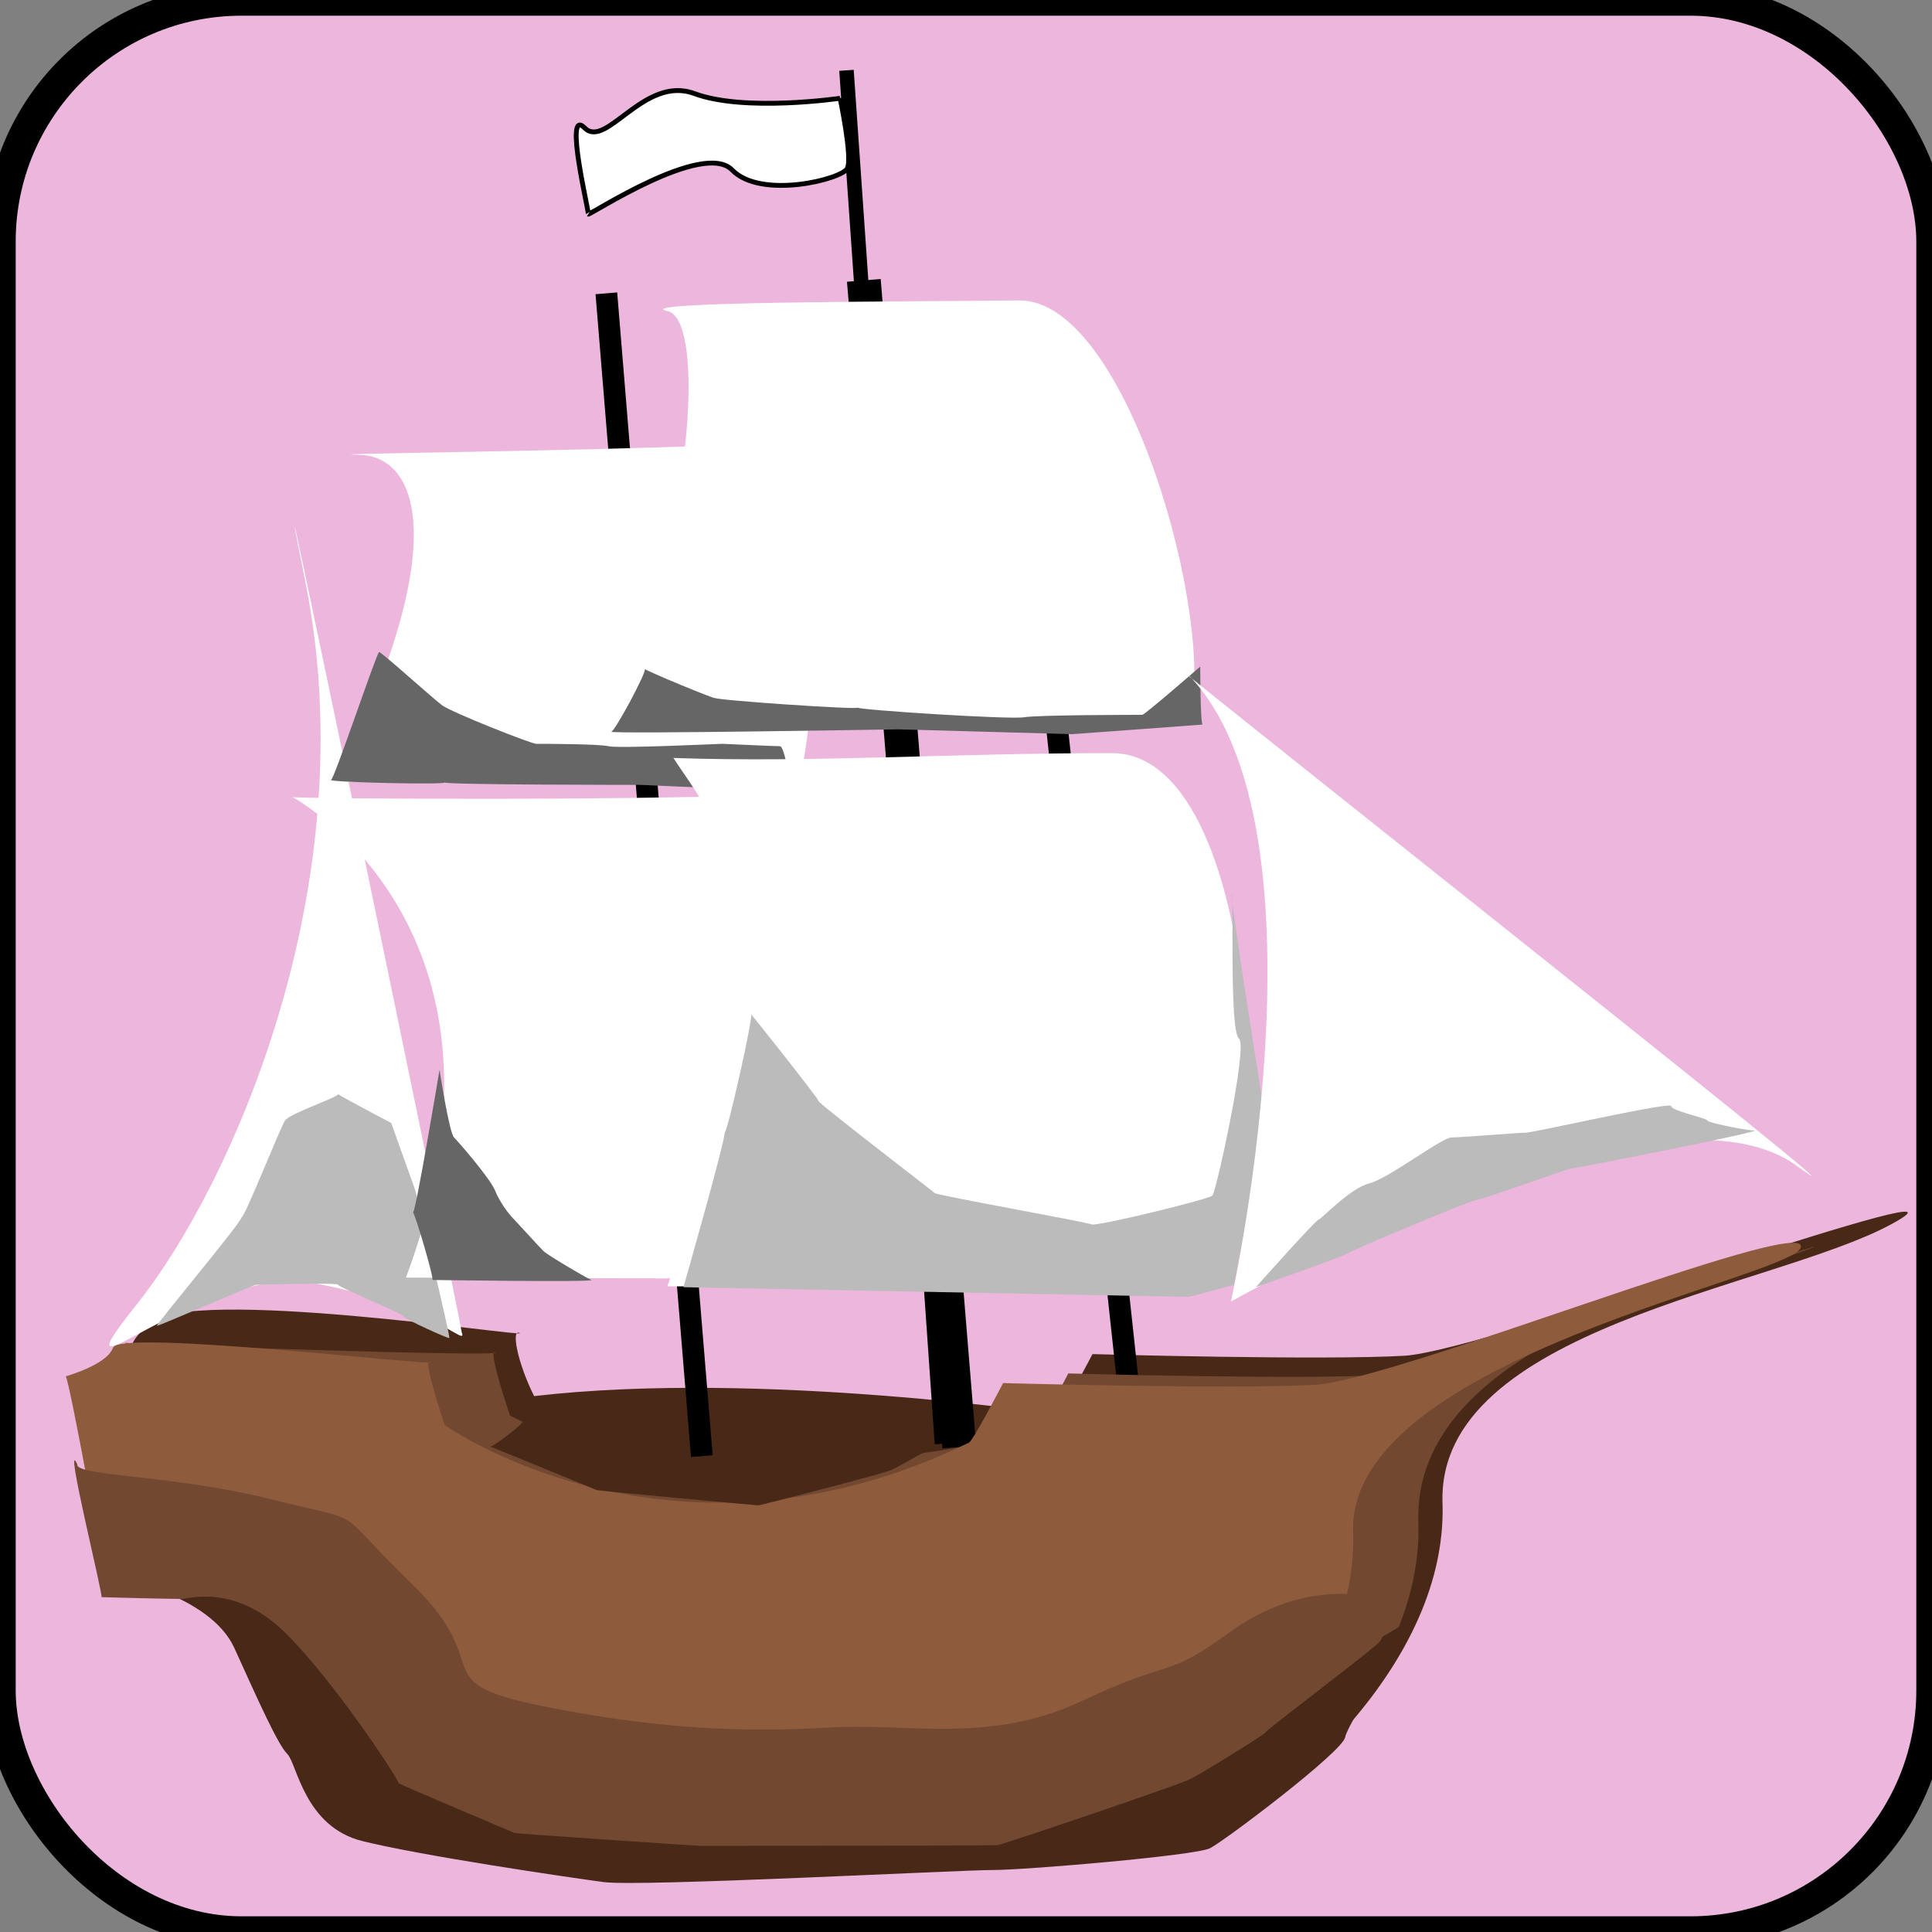 <svg width="800" height="800" xmlns="http://www.w3.org/2000/svg">
 <rect width="100%" height="100%" fill="#808080" stroke="none"/>
 <g id="Layer_1">
  <title>Layer 1</title>
  <rect fill="#EDB6DC" stroke="null" stroke-width="13" x="0" y="0" width="800" height="800" id="svg_5" rx="100"/>
  <path fill="#482816" stroke-width="6" opacity="NaN" d="m64.236,558.031c1.198,0 16.771,84.301 15.573,83.632c1.198,0.669 46.719,4.683 62.292,28.1c15.573,23.417 2.396,50.179 50.313,78.279c47.917,28.1 307.868,12.043 317.451,8.029c9.583,-4.014 89.845,-61.553 87.449,-133.811c-2.396,-72.258 136.304,-88.739 185.429,-115.121c49.125,-26.381 -167.46,52.229 -201.002,54.236c-33.542,2.007 -129.376,-0.669 -129.376,-0.669c0,0 -13.177,25.424 -14.375,24.755c1.198,0.669 -121.825,-18.36 -216.825,-7.36c-7,-14 -9.583,-28.1 -5.99,-26.093c3.594,2.007 -136.533,-19.683 -153.335,-4.014c-16.802,15.669 1.198,10.036 2.396,10.036l0,-0z" id="svg_13"/>
  <line fill="none" stroke-width="14" x1="397.229" y1="599.16" x2="357.697" y2="116.102" id="svg_147" stroke="#000000"/>
  <line fill="none" stroke-width="6" x1="390.041" y1="597.821" x2="350.509" y2="29.124" id="svg_167" stroke="#000000"/>
  <path stroke="null" fill="#ffffff" stroke-width="2" opacity="NaN" d="m347.868,40.685c0,0 -39.485,5.813 -60.345,-1.938c-20.86,-7.751 -36.505,23.252 -45.445,14.209c-8.94,-9.042 2.235,36.17 1.49,35.719c0.745,0.451 47.68,-30.552 59.6,-18.28c11.92,12.272 45.445,3.875 47.68,-0.646c2.235,-4.521 -2.98,-29.065 -2.98,-29.065z" id="svg_175"/>
  <path fill="#482816" stroke-width="6" opacity="NaN" d="m244,580c0,0 -29,10 -30,9c1,1 -4,11 -5,10c1,1 31,13 32,13c1,0 41,6 40,5c1,1 47,-0 48,1c1,1 41,-6 41,-6c0,0 17,-8 16,-9c1,1 -142,-23 -142,-23z" id="svg_21"/>
  <line fill="none" stroke-width="9" x1="476.292" y1="658.036" x2="436.76" y2="292.732" id="svg_142" stroke="#000000"/>
  <g id="svg_35">
   <path fill="#724831" stroke-width="6" opacity="NaN" d="m54.236,566.031c1.198,0 16.771,84.301 15.573,83.632c1.198,0.669 46.719,4.683 62.292,28.1c15.573,23.417 2.396,50.179 50.313,78.279c47.917,28.1 307.868,12.043 317.451,8.029c9.583,-4.014 89.845,-61.553 87.449,-133.811c-2.396,-72.258 114.304,-98.739 157.429,-112.121c43.125,-13.381 -139.46,49.229 -173.002,51.236c-33.542,2.007 -129.376,-0.669 -129.376,-0.669c0,0 -13.177,25.424 -14.375,24.755c-149.802,32.669 -216.825,-7.36 -216.825,-7.36c0,0 -9.583,-28.1 -5.99,-26.093c3.594,2.007 -152.137,-3.345 -153.335,-4.014c1.198,0.669 1.198,10.036 2.396,10.036l0,-0z" id="svg_141"/>
   <path fill="#8e5b3d" stroke-width="6" opacity="NaN" d="m27.236,570.031c1.198,0 16.771,84.301 15.573,83.632c1.198,0.669 46.719,4.683 62.292,28.1c15.573,23.417 2.396,50.179 50.313,78.279c47.917,28.1 307.868,12.043 317.451,8.029c9.583,-4.014 89.845,-61.553 87.449,-133.811c-2.396,-72.258 185.304,-105.739 185.429,-118.121c0.125,-12.381 -167.46,55.229 -201.002,57.236c-33.542,2.007 -129.376,-0.669 -129.376,-0.669c0,0 -13.177,25.424 -14.375,24.755c-122.802,59.669 -216.825,-7.36 -216.825,-7.36c0,0 -9.583,-28.1 -5.99,-26.093c3.594,2.007 -128.533,-13.683 -131.335,-6.014c-2.802,7.669 -20.802,12.036 -19.604,12.036l0,-0z" id="svg_20"/>
  </g>
  <g id="svg_34">
   <path fill="#ffffff" stroke-width="5" opacity="NaN" d="m57.017,539.614c-38.334,48.172 25.156,-17.395 74.272,-8.029c49.115,9.367 62.292,26.762 59.896,20.072c-2.396,-14.719 -89.845,-436.224 -64.688,-310.442c25.156,125.782 -31.146,250.227 -69.48,298.399z" id="svg_48"/>
   <path fill="#BBBBBB" stroke-width="6" opacity="NaN" d="m172,493c0,0 -10,-28 -10,-28c0,0 -21,-11 -22,-12c1,1 -20,8 -22,11c-2,3 -17,41 -18,40c1,1 -36,45 -35,45c1,0 40,-17 41,-17c1,0 34,-1 34,0c0,1 27,12 27,13c0,1 20,10 19,9c1,1 -14,-61 -14,-61z" id="svg_49"/>
  </g>
  <path id="svg_1" d="m45,653.333c2,-1 42,7 52,29c10,22 18,40 22,44c4,4 7,30 31,36c24,6 85,15 100,17c15,2 147,-5 161,-5c14,0 84,-6 90,-9c6,-3 55,-40 56,-46c1,-6 30,-50 30,-50c0,0 -51,28 -60,43c-9,15 -36,20 -75,36c-39,16 -137,7 -214,4c-77,-3 -110,-83 -124,-88" opacity="NaN" stroke-width="6" fill="#482816"/>
  <path id="svg_2" d="m240,581.333c0,0 -23,8 -24,7.667c1,0.333 -12,10.333 -13,10c1,0.333 45,18.333 44,18c1,0.333 66,6.333 67,6.333c1,0 55,-14 54,-14.333c1,0.333 14,-7.667 15,-7.667c1,0 -20,-16 -21,-16.333c1,0.333 -52,9.333 -52,9.333c0,0 -44,0 -45,-0.333c1,0.333 -25,-12.667 -25,-12.667z" opacity="NaN" stroke-width="6" fill="#482816"/>
  <line stroke="#000000" fill="none" stroke-width="9" x1="290.613" y1="602.95" x2="251.081" y2="121.454" id="svg_144"/>
  <g id="svg_33">
   <path fill="#ffffff" stroke-width="5" opacity="NaN" d="m139.099,323.812l191.669,0.423c1.198,0.422 27.552,-142.388 -33.542,-139.853c-61.094,2.535 -172.502,3.521 -148.543,3.944c23.959,0.423 39.532,35.773 -9.583,135.486l0,-0z" id="svg_156"/>
   <path fill="#666666" stroke-width="6" opacity="NaN" d="m157,270c1,0 22,19 26,22c4,3 37,16 39,16c2,0 26,0 30,1c4,1 46,-1 47,-1c1,0 22,1 24,1c2,0 5,19 4,18c1,1 -61,-2 -62,-2c-1,0 -80,0 -81,-1c1,1 -46,-0 -47,-1c1,1 19,-53 20,-53z" id="svg_8"/>
  </g>
  <g id="svg_31">
   <path fill="#ffffff" stroke-width="5" opacity="NaN" d="m247.754,299.952l244.833,-0.803c11.188,-42.285 -25.9,-175.287 -70.623,-174.752c-44.723,0.534 -163.138,0.377 -145.483,4.443c17.656,4.065 8.331,110.405 -28.727,171.113l0,0z" id="svg_39"/>
   <path fill="#666666" stroke-width="6" opacity="NaN" d="m497,276c0,0 -23,20 -24,20c-1,0 -43,0 -49,1c-6,1 -68,-3 -69,-4c1,1 -58,-3 -59,-4c1,1 -28,-11 -29,-12c1,1 -13,27 -14,26c1,1 118,-1 119,-1c1,0 72,2 72,2c0,0 55,-4 54,-4c-1,0 -1,-24 -1,-24z" id="svg_40"/>
  </g>
  <g id="svg_51">
   <path fill="#ffffff" stroke-width="5" opacity="NaN" d="m168.106,529.033l208.785,0.608c1.305,0.608 30.013,-205.041 -36.537,-201.391c-66.55,3.651 -217.919,2.434 -219.224,1.825c1.305,0.608 100.478,55.367 46.977,198.957l-0,0z" id="svg_151"/>
   <path fill="#666666" stroke-width="6" opacity="NaN" d="m182,443c0,0 4,26 6,28c2,2 15,17 17,22c2,5 6,10 7,11c1,1 11,12 13,14c2,2 21,13 20,12c1,1 -67,-0 -66,-0c1,0 -7,-27 -8,-28c1,1 11,-59 11,-59z" id="svg_7"/>
  </g>
  <g id="svg_30">
   <path fill="#ffffff" stroke-width="5" opacity="NaN" d="m276.327,532.634l223.048,0.669c28.946,-11.374 27.271,-221.457 -39.033,-221.457c-66.305,0 -123.795,4.014 -181.491,2.007c15.769,24.755 54.633,60.884 -2.523,218.781z" id="svg_36"/>
   <path fill="#BBBBBB" stroke-width="6" opacity="NaN" d="m283,533c0,0 18,-63 17,-64c1,1 12,-48 11,-49c1,1 28,35 28,36c0,1 47,37 48,38c1,1 63,12 65,13c2,1 51,-11 50,-12c1,1 15,-62 11,-65c-4,-3 -2,-60 -3,-60c-1,0 14,94 14,94c0,0 -13,68 -13,68c0,0 -18,5 -19,5c-1,0 -209,-4 -209,-4z" id="svg_37"/>
  </g>
  <g id="svg_32">
   <path fill="#ffffff" stroke-width="6" opacity="NaN" d="m509.689,538.956c0,0 175.536,-99.02 234.331,-56.201c58.794,42.82 -331.971,-264.946 -259.528,-210.083c72.443,54.863 25.198,266.284 25.198,266.284l-0,0z" id="svg_42"/>
   <path fill="#BBBBBB" stroke-width="6" opacity="NaN" d="m520,533c0,0 25,-28 26,-28c1,0 13,-13 21,-15c8,-2 30,-19 34,-19c4,0 28,-2 31,-2c3,0 60,-13 60,-11c0,2 15,5 15,6c0,1 21,5 20,4c1,1 -76,16 -77,16c-1,0 -37,13 -39,13c-2,0 -52,21 -53,22c-1,1 -38,14 -38,14z" id="svg_43"/>
  </g>
  <path id="svg_3" d="m32,606.333c-1,5 40,4.333 81,14.667c41,10.333 23,1.333 58,35.333c35,34 4,40 53,50c49,10 86,11 119,9c33,-2 67,7 105,-11c38,-18 34,-8.667 61,-28.333c27,-19.667 51,-15.667 51,-15.667c0,0 22,-4 21,-4.333c1,0.333 -9,24.333 -10,24c1,0.333 -48,37.333 -47,37.333c1,0 -31,20 -32,19.667c1,0.333 -78,27.333 -79,27c1,0.333 -122,0.333 -123,0.333c-1,0 -76,-5 -77,-5.333c1,0.333 -49,-20.667 -48,-20.667c1,0 -26,-41.667 -47,-62.333c-21,-20.667 -41,-13.667 -42,-14c1,0.333 -35,-0.667 -34,-0.667c1,0 -16,-68 -10,-55z" opacity="NaN" stroke-width="6" fill="#724831"/>
 </g>

</svg>
